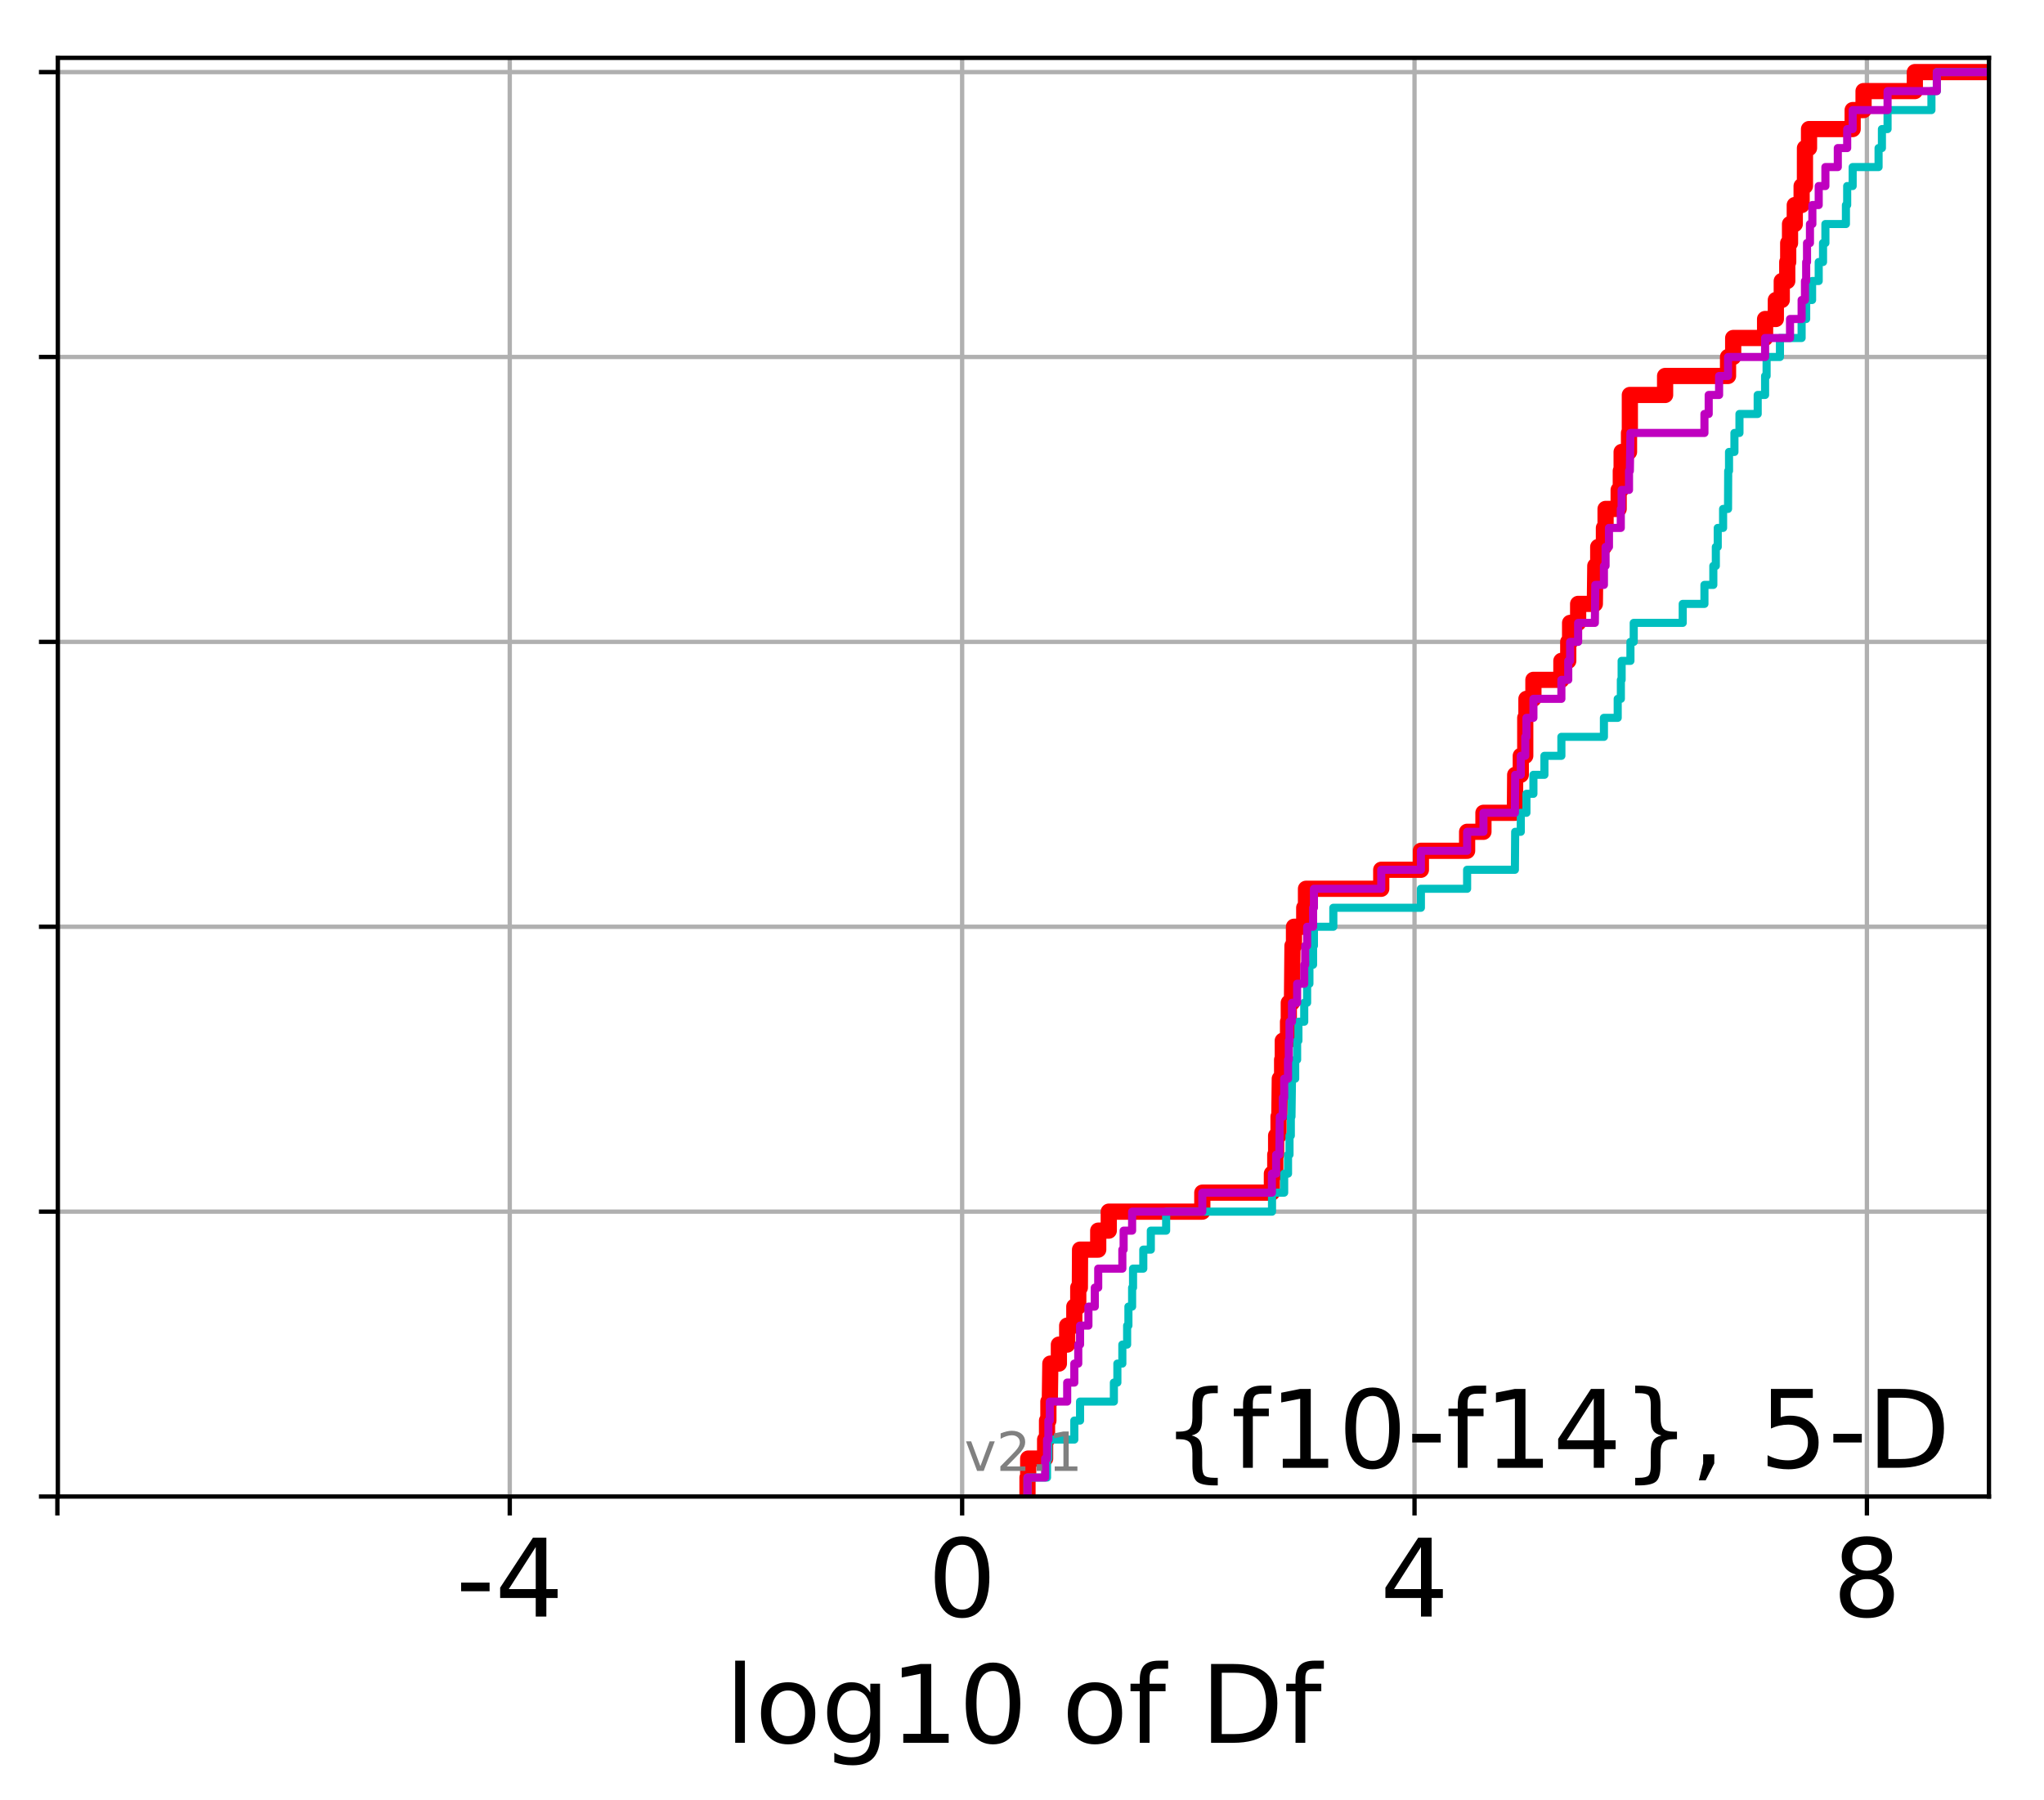 <?xml version="1.0" encoding="utf-8" standalone="no"?>
<!DOCTYPE svg PUBLIC "-//W3C//DTD SVG 1.1//EN"
  "http://www.w3.org/Graphics/SVG/1.1/DTD/svg11.dtd">
<!-- Created with matplotlib (http://matplotlib.org/) -->
<svg height="333pt" version="1.1" viewBox="0 0 378 333" width="378pt" xmlns="http://www.w3.org/2000/svg" xmlns:xlink="http://www.w3.org/1999/xlink">
 <defs>
  <style type="text/css">
*{stroke-linecap:butt;stroke-linejoin:round;}
  </style>
 </defs>
 <g id="figure_1">
  <g id="patch_1">
   <path d="M 0 333.724 
L 378.52 333.724 
L 378.52 0 
L 0 0 
z
" style="fill:#ffffff;"/>
  </g>
  <g id="axes_1">
   <g id="patch_2">
    <path d="M 10.7 276.812 
L 367.82 276.812 
L 367.82 10.7 
L 10.7 10.7 
z
" style="fill:#ffffff;"/>
   </g>
   <g id="matplotlib.axis_1">
    <g id="xtick_1">
     <g id="line2d_1">
      <path clip-path="url(#p3c901cd740)" d="M 10.61 276.812 
L 10.61 10.7 
" style="fill:none;stroke:#b0b0b0;stroke-linecap:square;stroke-width:0.8;"/>
     </g>
     <g id="line2d_2">
      <defs>
       <path d="M 0 0 
L 0 3.5 
" id="m03b8b5f8c5" style="stroke:#000000;stroke-width:0.8;"/>
      </defs>
      <g>
       <use style="stroke:#000000;stroke-width:0.8;" x="10.61" xlink:href="#m03b8b5f8c5" y="276.812"/>
      </g>
     </g>
    </g>
    <g id="xtick_2">
     <g id="line2d_3">
      <path clip-path="url(#p3c901cd740)" d="M 94.27 276.812 
L 94.27 10.7 
" style="fill:none;stroke:#b0b0b0;stroke-linecap:square;stroke-width:0.8;"/>
     </g>
     <g id="line2d_4">
      <g>
       <use style="stroke:#000000;stroke-width:0.8;" x="94.27" xlink:href="#m03b8b5f8c5" y="276.812"/>
      </g>
     </g>
     <g id="text_1">
      <!-- -4 -->
      <defs>
       <path d="M 4.891 31.391 
L 31.203 31.391 
L 31.203 23.391 
L 4.891 23.391 
z
" id="DejaVuSans-2d"/>
       <path d="M 37.797 64.312 
L 12.891 25.391 
L 37.797 25.391 
z
M 35.203 72.906 
L 47.609 72.906 
L 47.609 25.391 
L 58.016 25.391 
L 58.016 17.188 
L 47.609 17.188 
L 47.609 0 
L 37.797 0 
L 37.797 17.188 
L 4.891 17.188 
L 4.891 26.703 
z
" id="DejaVuSans-34"/>
      </defs>
      <g transform="translate(84.299 299.009)scale(0.2 -0.2)">
       <use xlink:href="#DejaVuSans-2d"/>
       <use x="36.084" xlink:href="#DejaVuSans-34"/>
      </g>
     </g>
    </g>
    <g id="xtick_3">
     <g id="line2d_5">
      <path clip-path="url(#p3c901cd740)" d="M 177.93 276.812 
L 177.93 10.7 
" style="fill:none;stroke:#b0b0b0;stroke-linecap:square;stroke-width:0.8;"/>
     </g>
     <g id="line2d_6">
      <g>
       <use style="stroke:#000000;stroke-width:0.8;" x="177.93" xlink:href="#m03b8b5f8c5" y="276.812"/>
      </g>
     </g>
     <g id="text_2">
      <!-- 0 -->
      <defs>
       <path d="M 31.781 66.406 
Q 24.172 66.406 20.328 58.906 
Q 16.5 51.422 16.5 36.375 
Q 16.5 21.391 20.328 13.891 
Q 24.172 6.391 31.781 6.391 
Q 39.453 6.391 43.281 13.891 
Q 47.125 21.391 47.125 36.375 
Q 47.125 51.422 43.281 58.906 
Q 39.453 66.406 31.781 66.406 
M 31.781 74.219 
Q 44.047 74.219 50.516 64.516 
Q 56.984 54.828 56.984 36.375 
Q 56.984 17.969 50.516 8.266 
Q 44.047 -1.422 31.781 -1.422 
Q 19.531 -1.422 13.062 8.266 
Q 6.594 17.969 6.594 36.375 
Q 6.594 54.828 13.062 64.516 
Q 19.531 74.219 31.781 74.219 
" id="DejaVuSans-30"/>
      </defs>
      <g transform="translate(171.567 299.009)scale(0.2 -0.2)">
       <use xlink:href="#DejaVuSans-30"/>
      </g>
     </g>
    </g>
    <g id="xtick_4">
     <g id="line2d_7">
      <path clip-path="url(#p3c901cd740)" d="M 261.59 276.812 
L 261.59 10.7 
" style="fill:none;stroke:#b0b0b0;stroke-linecap:square;stroke-width:0.8;"/>
     </g>
     <g id="line2d_8">
      <g>
       <use style="stroke:#000000;stroke-width:0.8;" x="261.59" xlink:href="#m03b8b5f8c5" y="276.812"/>
      </g>
     </g>
     <g id="text_3">
      <!-- 4 -->
      <g transform="translate(255.227 299.009)scale(0.2 -0.2)">
       <use xlink:href="#DejaVuSans-34"/>
      </g>
     </g>
    </g>
    <g id="xtick_5">
     <g id="line2d_9">
      <path clip-path="url(#p3c901cd740)" d="M 345.25 276.812 
L 345.25 10.7 
" style="fill:none;stroke:#b0b0b0;stroke-linecap:square;stroke-width:0.8;"/>
     </g>
     <g id="line2d_10">
      <g>
       <use style="stroke:#000000;stroke-width:0.8;" x="345.25" xlink:href="#m03b8b5f8c5" y="276.812"/>
      </g>
     </g>
     <g id="text_4">
      <!-- 8 -->
      <defs>
       <path d="M 31.781 34.625 
Q 24.75 34.625 20.719 30.859 
Q 16.703 27.094 16.703 20.516 
Q 16.703 13.922 20.719 10.156 
Q 24.75 6.391 31.781 6.391 
Q 38.812 6.391 42.859 10.172 
Q 46.922 13.969 46.922 20.516 
Q 46.922 27.094 42.891 30.859 
Q 38.875 34.625 31.781 34.625 
M 21.922 38.812 
Q 15.578 40.375 12.031 44.719 
Q 8.5 49.078 8.5 55.328 
Q 8.5 64.062 14.719 69.141 
Q 20.953 74.219 31.781 74.219 
Q 42.672 74.219 48.875 69.141 
Q 55.078 64.062 55.078 55.328 
Q 55.078 49.078 51.531 44.719 
Q 48 40.375 41.703 38.812 
Q 48.828 37.156 52.797 32.312 
Q 56.781 27.484 56.781 20.516 
Q 56.781 9.906 50.312 4.234 
Q 43.844 -1.422 31.781 -1.422 
Q 19.734 -1.422 13.25 4.234 
Q 6.781 9.906 6.781 20.516 
Q 6.781 27.484 10.781 32.312 
Q 14.797 37.156 21.922 38.812 
M 18.312 54.391 
Q 18.312 48.734 21.844 45.562 
Q 25.391 42.391 31.781 42.391 
Q 38.141 42.391 41.719 45.562 
Q 45.312 48.734 45.312 54.391 
Q 45.312 60.062 41.719 63.234 
Q 38.141 66.406 31.781 66.406 
Q 25.391 66.406 21.844 63.234 
Q 18.312 60.062 18.312 54.391 
" id="DejaVuSans-38"/>
      </defs>
      <g transform="translate(338.887 299.009)scale(0.2 -0.2)">
       <use xlink:href="#DejaVuSans-38"/>
      </g>
     </g>
    </g>
    <g id="text_5">
     <!-- log10 of Df -->
     <defs>
      <path d="M 9.422 75.984 
L 18.406 75.984 
L 18.406 0 
L 9.422 0 
z
" id="DejaVuSans-6c"/>
      <path d="M 30.609 48.391 
Q 23.391 48.391 19.188 42.75 
Q 14.984 37.109 14.984 27.297 
Q 14.984 17.484 19.156 11.844 
Q 23.344 6.203 30.609 6.203 
Q 37.797 6.203 41.984 11.859 
Q 46.188 17.531 46.188 27.297 
Q 46.188 37.016 41.984 42.703 
Q 37.797 48.391 30.609 48.391 
M 30.609 56 
Q 42.328 56 49.016 48.375 
Q 55.719 40.766 55.719 27.297 
Q 55.719 13.875 49.016 6.219 
Q 42.328 -1.422 30.609 -1.422 
Q 18.844 -1.422 12.172 6.219 
Q 5.516 13.875 5.516 27.297 
Q 5.516 40.766 12.172 48.375 
Q 18.844 56 30.609 56 
" id="DejaVuSans-6f"/>
      <path d="M 45.406 27.984 
Q 45.406 37.75 41.375 43.109 
Q 37.359 48.484 30.078 48.484 
Q 22.859 48.484 18.828 43.109 
Q 14.797 37.75 14.797 27.984 
Q 14.797 18.266 18.828 12.891 
Q 22.859 7.516 30.078 7.516 
Q 37.359 7.516 41.375 12.891 
Q 45.406 18.266 45.406 27.984 
M 54.391 6.781 
Q 54.391 -7.172 48.188 -13.984 
Q 42 -20.797 29.203 -20.797 
Q 24.469 -20.797 20.266 -20.094 
Q 16.062 -19.391 12.109 -17.922 
L 12.109 -9.188 
Q 16.062 -11.328 19.922 -12.344 
Q 23.781 -13.375 27.781 -13.375 
Q 36.625 -13.375 41.016 -8.766 
Q 45.406 -4.156 45.406 5.172 
L 45.406 9.625 
Q 42.625 4.781 38.281 2.391 
Q 33.938 0 27.875 0 
Q 17.828 0 11.672 7.656 
Q 5.516 15.328 5.516 27.984 
Q 5.516 40.672 11.672 48.328 
Q 17.828 56 27.875 56 
Q 33.938 56 38.281 53.609 
Q 42.625 51.219 45.406 46.391 
L 45.406 54.688 
L 54.391 54.688 
z
" id="DejaVuSans-67"/>
      <path d="M 12.406 8.297 
L 28.516 8.297 
L 28.516 63.922 
L 10.984 60.406 
L 10.984 69.391 
L 28.422 72.906 
L 38.281 72.906 
L 38.281 8.297 
L 54.391 8.297 
L 54.391 0 
L 12.406 0 
z
" id="DejaVuSans-31"/>
      <path id="DejaVuSans-20"/>
      <path d="M 37.109 75.984 
L 37.109 68.5 
L 28.516 68.5 
Q 23.688 68.5 21.797 66.547 
Q 19.922 64.594 19.922 59.516 
L 19.922 54.688 
L 34.719 54.688 
L 34.719 47.703 
L 19.922 47.703 
L 19.922 0 
L 10.891 0 
L 10.891 47.703 
L 2.297 47.703 
L 2.297 54.688 
L 10.891 54.688 
L 10.891 58.5 
Q 10.891 67.625 15.141 71.797 
Q 19.391 75.984 28.609 75.984 
z
" id="DejaVuSans-66"/>
      <path d="M 19.672 64.797 
L 19.672 8.109 
L 31.594 8.109 
Q 46.688 8.109 53.688 14.938 
Q 60.688 21.781 60.688 36.531 
Q 60.688 51.172 53.688 57.984 
Q 46.688 64.797 31.594 64.797 
z
M 9.812 72.906 
L 30.078 72.906 
Q 51.266 72.906 61.172 64.094 
Q 71.094 55.281 71.094 36.531 
Q 71.094 17.672 61.125 8.828 
Q 51.172 0 30.078 0 
L 9.812 0 
z
" id="DejaVuSans-44"/>
     </defs>
     <g transform="translate(134.074 322.365)scale(0.2 -0.2)">
      <use xlink:href="#DejaVuSans-6c"/>
      <use x="27.783" xlink:href="#DejaVuSans-6f"/>
      <use x="88.965" xlink:href="#DejaVuSans-67"/>
      <use x="152.441" xlink:href="#DejaVuSans-31"/>
      <use x="216.064" xlink:href="#DejaVuSans-30"/>
      <use x="279.688" xlink:href="#DejaVuSans-20"/>
      <use x="311.475" xlink:href="#DejaVuSans-6f"/>
      <use x="372.656" xlink:href="#DejaVuSans-66"/>
      <use x="407.861" xlink:href="#DejaVuSans-20"/>
      <use x="439.648" xlink:href="#DejaVuSans-44"/>
      <use x="516.65" xlink:href="#DejaVuSans-66"/>
     </g>
    </g>
   </g>
   <g id="matplotlib.axis_2">
    <g id="ytick_1">
     <g id="line2d_11">
      <path clip-path="url(#p3c901cd740)" d="M 10.7 276.812 
L 367.82 276.812 
" style="fill:none;stroke:#b0b0b0;stroke-linecap:square;stroke-width:0.8;"/>
     </g>
     <g id="line2d_12">
      <defs>
       <path d="M 0 0 
L -3.5 0 
" id="m675897cb6a" style="stroke:#000000;stroke-width:0.8;"/>
      </defs>
      <g>
       <use style="stroke:#000000;stroke-width:0.8;" x="10.7" xlink:href="#m675897cb6a" y="276.812"/>
      </g>
     </g>
    </g>
    <g id="ytick_2">
     <g id="line2d_13">
      <path clip-path="url(#p3c901cd740)" d="M 10.7 224.117 
L 367.82 224.117 
" style="fill:none;stroke:#b0b0b0;stroke-linecap:square;stroke-width:0.8;"/>
     </g>
     <g id="line2d_14">
      <g>
       <use style="stroke:#000000;stroke-width:0.8;" x="10.7" xlink:href="#m675897cb6a" y="224.117"/>
      </g>
     </g>
    </g>
    <g id="ytick_3">
     <g id="line2d_15">
      <path clip-path="url(#p3c901cd740)" d="M 10.7 171.421 
L 367.82 171.421 
" style="fill:none;stroke:#b0b0b0;stroke-linecap:square;stroke-width:0.8;"/>
     </g>
     <g id="line2d_16">
      <g>
       <use style="stroke:#000000;stroke-width:0.8;" x="10.7" xlink:href="#m675897cb6a" y="171.421"/>
      </g>
     </g>
    </g>
    <g id="ytick_4">
     <g id="line2d_17">
      <path clip-path="url(#p3c901cd740)" d="M 10.7 118.726 
L 367.82 118.726 
" style="fill:none;stroke:#b0b0b0;stroke-linecap:square;stroke-width:0.8;"/>
     </g>
     <g id="line2d_18">
      <g>
       <use style="stroke:#000000;stroke-width:0.8;" x="10.7" xlink:href="#m675897cb6a" y="118.726"/>
      </g>
     </g>
    </g>
    <g id="ytick_5">
     <g id="line2d_19">
      <path clip-path="url(#p3c901cd740)" d="M 10.7 66.03 
L 367.82 66.03 
" style="fill:none;stroke:#b0b0b0;stroke-linecap:square;stroke-width:0.8;"/>
     </g>
     <g id="line2d_20">
      <g>
       <use style="stroke:#000000;stroke-width:0.8;" x="10.7" xlink:href="#m675897cb6a" y="66.03"/>
      </g>
     </g>
    </g>
    <g id="ytick_6">
     <g id="line2d_21">
      <path clip-path="url(#p3c901cd740)" d="M 10.7 13.335 
L 367.82 13.335 
" style="fill:none;stroke:#b0b0b0;stroke-linecap:square;stroke-width:0.8;"/>
     </g>
     <g id="line2d_22">
      <g>
       <use style="stroke:#000000;stroke-width:0.8;" x="10.7" xlink:href="#m675897cb6a" y="13.335"/>
      </g>
     </g>
    </g>
   </g>
   <g id="line2d_23">
    <path clip-path="url(#p3c901cd740)" d="M 190.015 276.812 
L 190.015 273.299 
L 190.146 273.299 
L 190.146 269.786 
L 193.276 269.786 
L 193.276 266.273 
L 193.629 266.273 
L 193.629 262.76 
L 193.882 262.76 
L 193.882 259.247 
L 194.143 259.247 
L 194.242 252.221 
L 195.821 252.221 
L 195.821 248.708 
L 197.357 248.708 
L 197.357 245.195 
L 198.675 245.195 
L 198.675 241.682 
L 199.403 241.682 
L 199.403 238.169 
L 199.7 238.169 
L 199.737 231.143 
L 203.096 231.143 
L 203.096 227.63 
L 205.047 227.63 
L 205.047 224.117 
L 222.345 224.117 
L 222.345 220.604 
L 235.213 220.604 
L 235.213 217.09 
L 235.837 217.09 
L 235.837 213.577 
L 235.998 213.577 
L 235.998 210.064 
L 236.441 210.064 
L 236.441 206.551 
L 236.589 206.551 
L 236.674 199.525 
L 237.105 199.525 
L 237.105 196.012 
L 237.225 196.012 
L 237.225 192.499 
L 238.198 192.499 
L 238.198 188.986 
L 238.339 188.986 
L 238.339 185.473 
L 238.924 185.473 
L 239.02 174.934 
L 239.299 174.934 
L 239.299 171.421 
L 241.193 171.421 
L 241.193 167.908 
L 241.519 167.908 
L 241.519 164.395 
L 255.434 164.395 
L 255.434 160.882 
L 262.768 160.882 
L 262.768 157.369 
L 271.316 157.369 
L 271.316 153.856 
L 274.335 153.856 
L 274.335 150.343 
L 280.152 150.343 
L 280.206 143.317 
L 281.241 143.317 
L 281.241 139.804 
L 282.066 139.804 
L 282.068 132.778 
L 282.286 132.778 
L 282.286 129.265 
L 283.577 129.265 
L 283.577 125.752 
L 288.748 125.752 
L 288.748 122.239 
L 290.019 122.239 
L 290.019 118.726 
L 290.362 118.726 
L 290.362 115.213 
L 291.848 115.213 
L 291.848 111.7 
L 294.938 111.7 
L 295.022 104.674 
L 295.563 104.674 
L 295.563 101.161 
L 296.616 101.161 
L 296.616 97.647 
L 296.92 97.647 
L 296.92 94.134 
L 299.342 94.134 
L 299.342 90.621 
L 299.736 90.621 
L 299.736 87.108 
L 299.891 87.108 
L 299.891 83.595 
L 301.256 83.595 
L 301.256 80.082 
L 301.411 80.082 
L 301.412 73.056 
L 307.93 73.056 
L 307.93 69.543 
L 319.568 69.543 
L 319.568 66.03 
L 320.521 66.03 
L 320.521 62.517 
L 326.421 62.517 
L 326.421 59.004 
L 328.411 59.004 
L 328.411 55.491 
L 329.505 55.491 
L 329.505 51.978 
L 330.52 51.978 
L 330.52 48.465 
L 330.695 48.465 
L 330.695 44.952 
L 331.033 44.952 
L 331.033 41.439 
L 331.912 41.439 
L 331.912 37.926 
L 333.176 37.926 
L 333.176 34.413 
L 333.79 34.413 
L 333.795 27.387 
L 334.546 27.387 
L 334.546 23.874 
L 342.616 23.874 
L 342.616 20.361 
L 344.631 20.361 
L 344.631 16.848 
L 354.114 16.848 
L 354.114 13.335 
L 354.114 13.335 
L 367.82 13.335 
L 367.82 13.335 
" style="fill:none;stroke:#ff0000;stroke-linecap:square;stroke-width:3;"/>
   </g>
   <g id="line2d_24">
    <path clip-path="url(#p3c901cd740)" d="M 190.015 276.812 
L 190.015 273.299 
L 193.629 273.299 
L 193.629 269.786 
L 193.882 269.786 
L 193.882 266.273 
L 198.675 266.273 
L 198.675 262.76 
L 199.737 262.76 
L 199.737 259.247 
L 205.991 259.247 
L 205.991 255.734 
L 206.638 255.734 
L 206.638 252.221 
L 207.556 252.221 
L 207.556 248.708 
L 208.442 248.708 
L 208.442 245.195 
L 208.68 245.195 
L 208.68 241.682 
L 209.363 241.682 
L 209.363 238.169 
L 209.534 238.169 
L 209.534 234.656 
L 211.431 234.656 
L 211.431 231.143 
L 212.824 231.143 
L 212.824 227.63 
L 215.657 227.63 
L 215.657 224.117 
L 235.236 224.117 
L 235.236 220.604 
L 237.483 220.604 
L 237.483 217.09 
L 238.198 217.09 
L 238.198 213.577 
L 238.471 213.577 
L 238.471 210.064 
L 238.714 210.064 
L 238.714 206.551 
L 238.836 206.551 
L 238.928 199.525 
L 239.522 199.525 
L 239.522 196.012 
L 239.878 196.012 
L 239.878 192.499 
L 240.119 192.499 
L 240.119 188.986 
L 241.193 188.986 
L 241.193 185.473 
L 241.729 185.473 
L 241.729 181.96 
L 242.153 181.96 
L 242.153 178.447 
L 242.828 178.447 
L 242.828 174.934 
L 242.987 174.934 
L 242.987 171.421 
L 246.574 171.421 
L 246.574 167.908 
L 262.768 167.908 
L 262.768 164.395 
L 271.316 164.395 
L 271.316 160.882 
L 280.152 160.882 
L 280.206 153.856 
L 281.241 153.856 
L 281.241 150.343 
L 282.286 150.343 
L 282.286 146.83 
L 283.577 146.83 
L 283.577 143.317 
L 285.612 143.317 
L 285.612 139.804 
L 288.748 139.804 
L 288.748 136.291 
L 296.616 136.291 
L 296.616 132.778 
L 299.165 132.778 
L 299.165 129.265 
L 299.75 129.265 
L 299.75 125.752 
L 299.891 125.752 
L 299.891 122.239 
L 301.519 122.239 
L 301.519 118.726 
L 302.128 118.726 
L 302.128 115.213 
L 311.19 115.213 
L 311.19 111.7 
L 315.205 111.7 
L 315.205 108.187 
L 316.847 108.187 
L 316.847 104.674 
L 317.312 104.674 
L 317.312 101.161 
L 317.664 101.161 
L 317.664 97.647 
L 318.654 97.647 
L 318.654 94.134 
L 319.568 94.134 
L 319.599 87.108 
L 319.751 87.108 
L 319.751 83.595 
L 320.751 83.595 
L 320.751 80.082 
L 321.681 80.082 
L 321.681 76.569 
L 325.052 76.569 
L 325.052 73.056 
L 326.421 73.056 
L 326.421 69.543 
L 326.699 69.543 
L 326.699 66.03 
L 329.168 66.03 
L 329.168 62.517 
L 333.176 62.517 
L 333.176 59.004 
L 334.018 59.004 
L 334.018 55.491 
L 335.113 55.491 
L 335.113 51.978 
L 336.336 51.978 
L 336.336 48.465 
L 337.135 48.465 
L 337.135 44.952 
L 337.574 44.952 
L 337.574 41.439 
L 341.369 41.439 
L 341.369 37.926 
L 341.603 37.926 
L 341.603 34.413 
L 342.616 34.413 
L 342.616 30.9 
L 347.407 30.9 
L 347.407 27.387 
L 348.026 27.387 
L 348.026 23.874 
L 349.07 23.874 
L 349.07 20.361 
L 357.182 20.361 
L 357.182 16.848 
L 358.179 16.848 
L 358.179 13.335 
L 358.179 13.335 
L 367.82 13.335 
L 367.82 13.335 
" style="fill:none;stroke:#00bfbf;stroke-linecap:square;stroke-width:1.5;"/>
   </g>
   <g id="line2d_25">
    <path clip-path="url(#p3c901cd740)" d="M 190.015 276.812 
L 190.015 273.299 
L 193.276 273.299 
L 193.276 269.786 
L 193.629 269.786 
L 193.629 266.273 
L 193.882 266.273 
L 193.882 262.76 
L 194.143 262.76 
L 194.143 259.247 
L 197.357 259.247 
L 197.357 255.734 
L 198.675 255.734 
L 198.675 252.221 
L 199.403 252.221 
L 199.403 248.708 
L 199.737 248.708 
L 199.737 245.195 
L 201.284 245.195 
L 201.284 241.682 
L 202.463 241.682 
L 202.463 238.169 
L 203.096 238.169 
L 203.096 234.656 
L 207.556 234.656 
L 207.556 231.143 
L 207.795 231.143 
L 207.795 227.63 
L 209.363 227.63 
L 209.363 224.117 
L 222.345 224.117 
L 222.345 220.604 
L 235.213 220.604 
L 235.213 217.09 
L 235.998 217.09 
L 235.998 213.577 
L 236.589 213.577 
L 236.674 206.551 
L 237.225 206.551 
L 237.225 203.038 
L 237.483 203.038 
L 237.483 199.525 
L 238.198 199.525 
L 238.198 196.012 
L 238.339 196.012 
L 238.339 192.499 
L 238.471 192.499 
L 238.471 188.986 
L 238.928 188.986 
L 238.928 185.473 
L 239.878 185.473 
L 239.878 181.96 
L 241.193 181.96 
L 241.193 178.447 
L 241.369 178.447 
L 241.369 174.934 
L 241.729 174.934 
L 241.729 171.421 
L 242.828 171.421 
L 242.828 167.908 
L 242.987 167.908 
L 242.987 164.395 
L 255.434 164.395 
L 255.434 160.882 
L 262.768 160.882 
L 262.768 157.369 
L 271.316 157.369 
L 271.316 153.856 
L 274.335 153.856 
L 274.335 150.343 
L 280.152 150.343 
L 280.206 143.317 
L 281.241 143.317 
L 281.241 139.804 
L 282.066 139.804 
L 282.066 136.291 
L 282.286 136.291 
L 282.286 132.778 
L 283.577 132.778 
L 283.577 129.265 
L 288.748 129.265 
L 288.748 125.752 
L 290.019 125.752 
L 290.019 122.239 
L 290.362 122.239 
L 290.362 118.726 
L 291.848 118.726 
L 291.848 115.213 
L 294.938 115.213 
L 295.022 108.187 
L 296.616 108.187 
L 296.616 104.674 
L 296.92 104.674 
L 296.92 101.161 
L 297.547 101.161 
L 297.547 97.647 
L 299.736 97.647 
L 299.736 94.134 
L 299.891 94.134 
L 299.891 90.621 
L 301.256 90.621 
L 301.256 87.108 
L 301.412 87.108 
L 301.519 80.082 
L 315.205 80.082 
L 315.205 76.569 
L 315.992 76.569 
L 315.992 73.056 
L 317.915 73.056 
L 317.915 69.543 
L 319.568 69.543 
L 319.568 66.03 
L 326.421 66.03 
L 326.421 62.517 
L 331.033 62.517 
L 331.033 59.004 
L 333.176 59.004 
L 333.176 55.491 
L 333.795 55.491 
L 333.795 51.978 
L 334.018 51.978 
L 334.018 48.465 
L 334.174 48.465 
L 334.174 44.952 
L 334.718 44.952 
L 334.718 41.439 
L 335.164 41.439 
L 335.164 37.926 
L 336.336 37.926 
L 336.336 34.413 
L 337.574 34.413 
L 337.574 30.9 
L 339.868 30.9 
L 339.868 27.387 
L 341.603 27.387 
L 341.603 23.874 
L 342.616 23.874 
L 342.616 20.361 
L 349.07 20.361 
L 349.07 16.848 
L 358.179 16.848 
L 358.179 13.335 
L 358.179 13.335 
L 367.82 13.335 
L 367.82 13.335 
" style="fill:none;stroke:#bf00bf;stroke-linecap:square;stroke-width:1.5;"/>
   </g>
   <g id="patch_3">
    <path d="M 10.7 276.812 
L 10.7 10.7 
" style="fill:none;stroke:#000000;stroke-linecap:square;stroke-linejoin:miter;stroke-width:0.8;"/>
   </g>
   <g id="patch_4">
    <path d="M 367.82 276.812 
L 367.82 10.7 
" style="fill:none;stroke:#000000;stroke-linecap:square;stroke-linejoin:miter;stroke-width:0.8;"/>
   </g>
   <g id="patch_5">
    <path d="M 10.7 276.812 
L 367.82 276.812 
" style="fill:none;stroke:#000000;stroke-linecap:square;stroke-linejoin:miter;stroke-width:0.8;"/>
   </g>
   <g id="patch_6">
    <path d="M 10.7 10.7 
L 367.82 10.7 
" style="fill:none;stroke:#000000;stroke-linecap:square;stroke-linejoin:miter;stroke-width:0.8;"/>
   </g>
   <g id="text_6">
    <!-- {f10-f14}, 5-D -->
    <defs>
     <path d="M 51.125 -9.281 
L 51.125 -16.312 
L 48.094 -16.312 
Q 35.938 -16.312 31.812 -12.688 
Q 27.688 -9.078 27.688 1.703 
L 27.688 13.375 
Q 27.688 20.75 25.047 23.578 
Q 22.406 26.422 15.484 26.422 
L 12.5 26.422 
L 12.5 33.406 
L 15.484 33.406 
Q 22.469 33.406 25.078 36.203 
Q 27.688 39.016 27.688 46.297 
L 27.688 58.016 
Q 27.688 68.797 31.812 72.391 
Q 35.938 75.984 48.094 75.984 
L 51.125 75.984 
L 51.125 69 
L 47.797 69 
Q 40.922 69 38.812 66.844 
Q 36.719 64.703 36.719 57.812 
L 36.719 45.703 
Q 36.719 38.031 34.5 34.562 
Q 32.281 31.109 26.906 29.891 
Q 32.328 28.562 34.516 25.094 
Q 36.719 21.625 36.719 14.016 
L 36.719 1.906 
Q 36.719 -4.984 38.812 -7.125 
Q 40.922 -9.281 47.797 -9.281 
z
" id="DejaVuSans-7b"/>
     <path d="M 12.5 -9.281 
L 15.922 -9.281 
Q 22.75 -9.281 24.828 -7.172 
Q 26.906 -5.078 26.906 1.906 
L 26.906 14.016 
Q 26.906 21.625 29.094 25.094 
Q 31.297 28.562 36.719 29.891 
Q 31.297 31.109 29.094 34.562 
Q 26.906 38.031 26.906 45.703 
L 26.906 57.812 
Q 26.906 64.75 24.828 66.875 
Q 22.75 69 15.922 69 
L 12.5 69 
L 12.5 75.984 
L 15.578 75.984 
Q 27.734 75.984 31.812 72.391 
Q 35.891 68.797 35.891 58.016 
L 35.891 46.297 
Q 35.891 39.016 38.516 36.203 
Q 41.156 33.406 48.094 33.406 
L 51.125 33.406 
L 51.125 26.422 
L 48.094 26.422 
Q 41.156 26.422 38.516 23.578 
Q 35.891 20.75 35.891 13.375 
L 35.891 1.703 
Q 35.891 -9.078 31.812 -12.688 
Q 27.734 -16.312 15.578 -16.312 
L 12.5 -16.312 
z
" id="DejaVuSans-7d"/>
     <path d="M 11.719 12.406 
L 22.016 12.406 
L 22.016 4 
L 14.016 -11.625 
L 7.719 -11.625 
L 11.719 4 
z
" id="DejaVuSans-2c"/>
     <path d="M 10.797 72.906 
L 49.516 72.906 
L 49.516 64.594 
L 19.828 64.594 
L 19.828 46.734 
Q 21.969 47.469 24.109 47.828 
Q 26.266 48.188 28.422 48.188 
Q 40.625 48.188 47.75 41.5 
Q 54.891 34.812 54.891 23.391 
Q 54.891 11.625 47.562 5.094 
Q 40.234 -1.422 26.906 -1.422 
Q 22.312 -1.422 17.547 -0.641 
Q 12.797 0.141 7.719 1.703 
L 7.719 11.625 
Q 12.109 9.234 16.797 8.062 
Q 21.484 6.891 26.703 6.891 
Q 35.156 6.891 40.078 11.328 
Q 45.016 15.766 45.016 23.391 
Q 45.016 31 40.078 35.438 
Q 35.156 39.891 26.703 39.891 
Q 22.75 39.891 18.812 39.016 
Q 14.891 38.141 10.797 36.281 
z
" id="DejaVuSans-35"/>
    </defs>
    <g transform="translate(214.978 271.49)scale(0.2 -0.2)">
     <use xlink:href="#DejaVuSans-7b"/>
     <use x="63.623" xlink:href="#DejaVuSans-66"/>
     <use x="98.828" xlink:href="#DejaVuSans-31"/>
     <use x="162.451" xlink:href="#DejaVuSans-30"/>
     <use x="226.074" xlink:href="#DejaVuSans-2d"/>
     <use x="262.158" xlink:href="#DejaVuSans-66"/>
     <use x="297.363" xlink:href="#DejaVuSans-31"/>
     <use x="360.986" xlink:href="#DejaVuSans-34"/>
     <use x="424.609" xlink:href="#DejaVuSans-7d"/>
     <use x="488.232" xlink:href="#DejaVuSans-2c"/>
     <use x="520.02" xlink:href="#DejaVuSans-20"/>
     <use x="551.807" xlink:href="#DejaVuSans-35"/>
     <use x="615.43" xlink:href="#DejaVuSans-2d"/>
     <use x="651.514" xlink:href="#DejaVuSans-44"/>
    </g>
   </g>
   <g id="text_7">
    <!-- v2.1 -->
    <defs>
     <path d="M 2.984 54.688 
L 12.5 54.688 
L 29.594 8.797 
L 46.688 54.688 
L 56.203 54.688 
L 35.688 0 
L 23.484 0 
z
" id="DejaVuSans-76"/>
     <path d="M 19.188 8.297 
L 53.609 8.297 
L 53.609 0 
L 7.328 0 
L 7.328 8.297 
Q 12.938 14.109 22.625 23.891 
Q 32.328 33.688 34.812 36.531 
Q 39.547 41.844 41.422 45.531 
Q 43.312 49.219 43.312 52.781 
Q 43.312 58.594 39.234 62.25 
Q 35.156 65.922 28.609 65.922 
Q 23.969 65.922 18.812 64.312 
Q 13.672 62.703 7.812 59.422 
L 7.812 69.391 
Q 13.766 71.781 18.938 73 
Q 24.125 74.219 28.422 74.219 
Q 39.75 74.219 46.484 68.547 
Q 53.219 62.891 53.219 53.422 
Q 53.219 48.922 51.531 44.891 
Q 49.859 40.875 45.406 35.406 
Q 44.188 33.984 37.641 27.219 
Q 31.109 20.453 19.188 8.297 
" id="DejaVuSans-32"/>
     <path d="M 10.688 12.406 
L 21 12.406 
L 21 0 
L 10.688 0 
z
" id="DejaVuSans-2e"/>
    </defs>
    <g style="fill:#808080;" transform="translate(178.349 272.071)scale(0.1 -0.1)">
     <use xlink:href="#DejaVuSans-76"/>
     <use x="59.18" xlink:href="#DejaVuSans-32"/>
     <use x="122.803" xlink:href="#DejaVuSans-2e"/>
     <use x="154.59" xlink:href="#DejaVuSans-31"/>
    </g>
   </g>
  </g>
 </g>
 <defs>
  <clipPath id="p3c901cd740">
   <rect height="266.112" width="357.12" x="10.7" y="10.7"/>
  </clipPath>
 </defs>
</svg>
